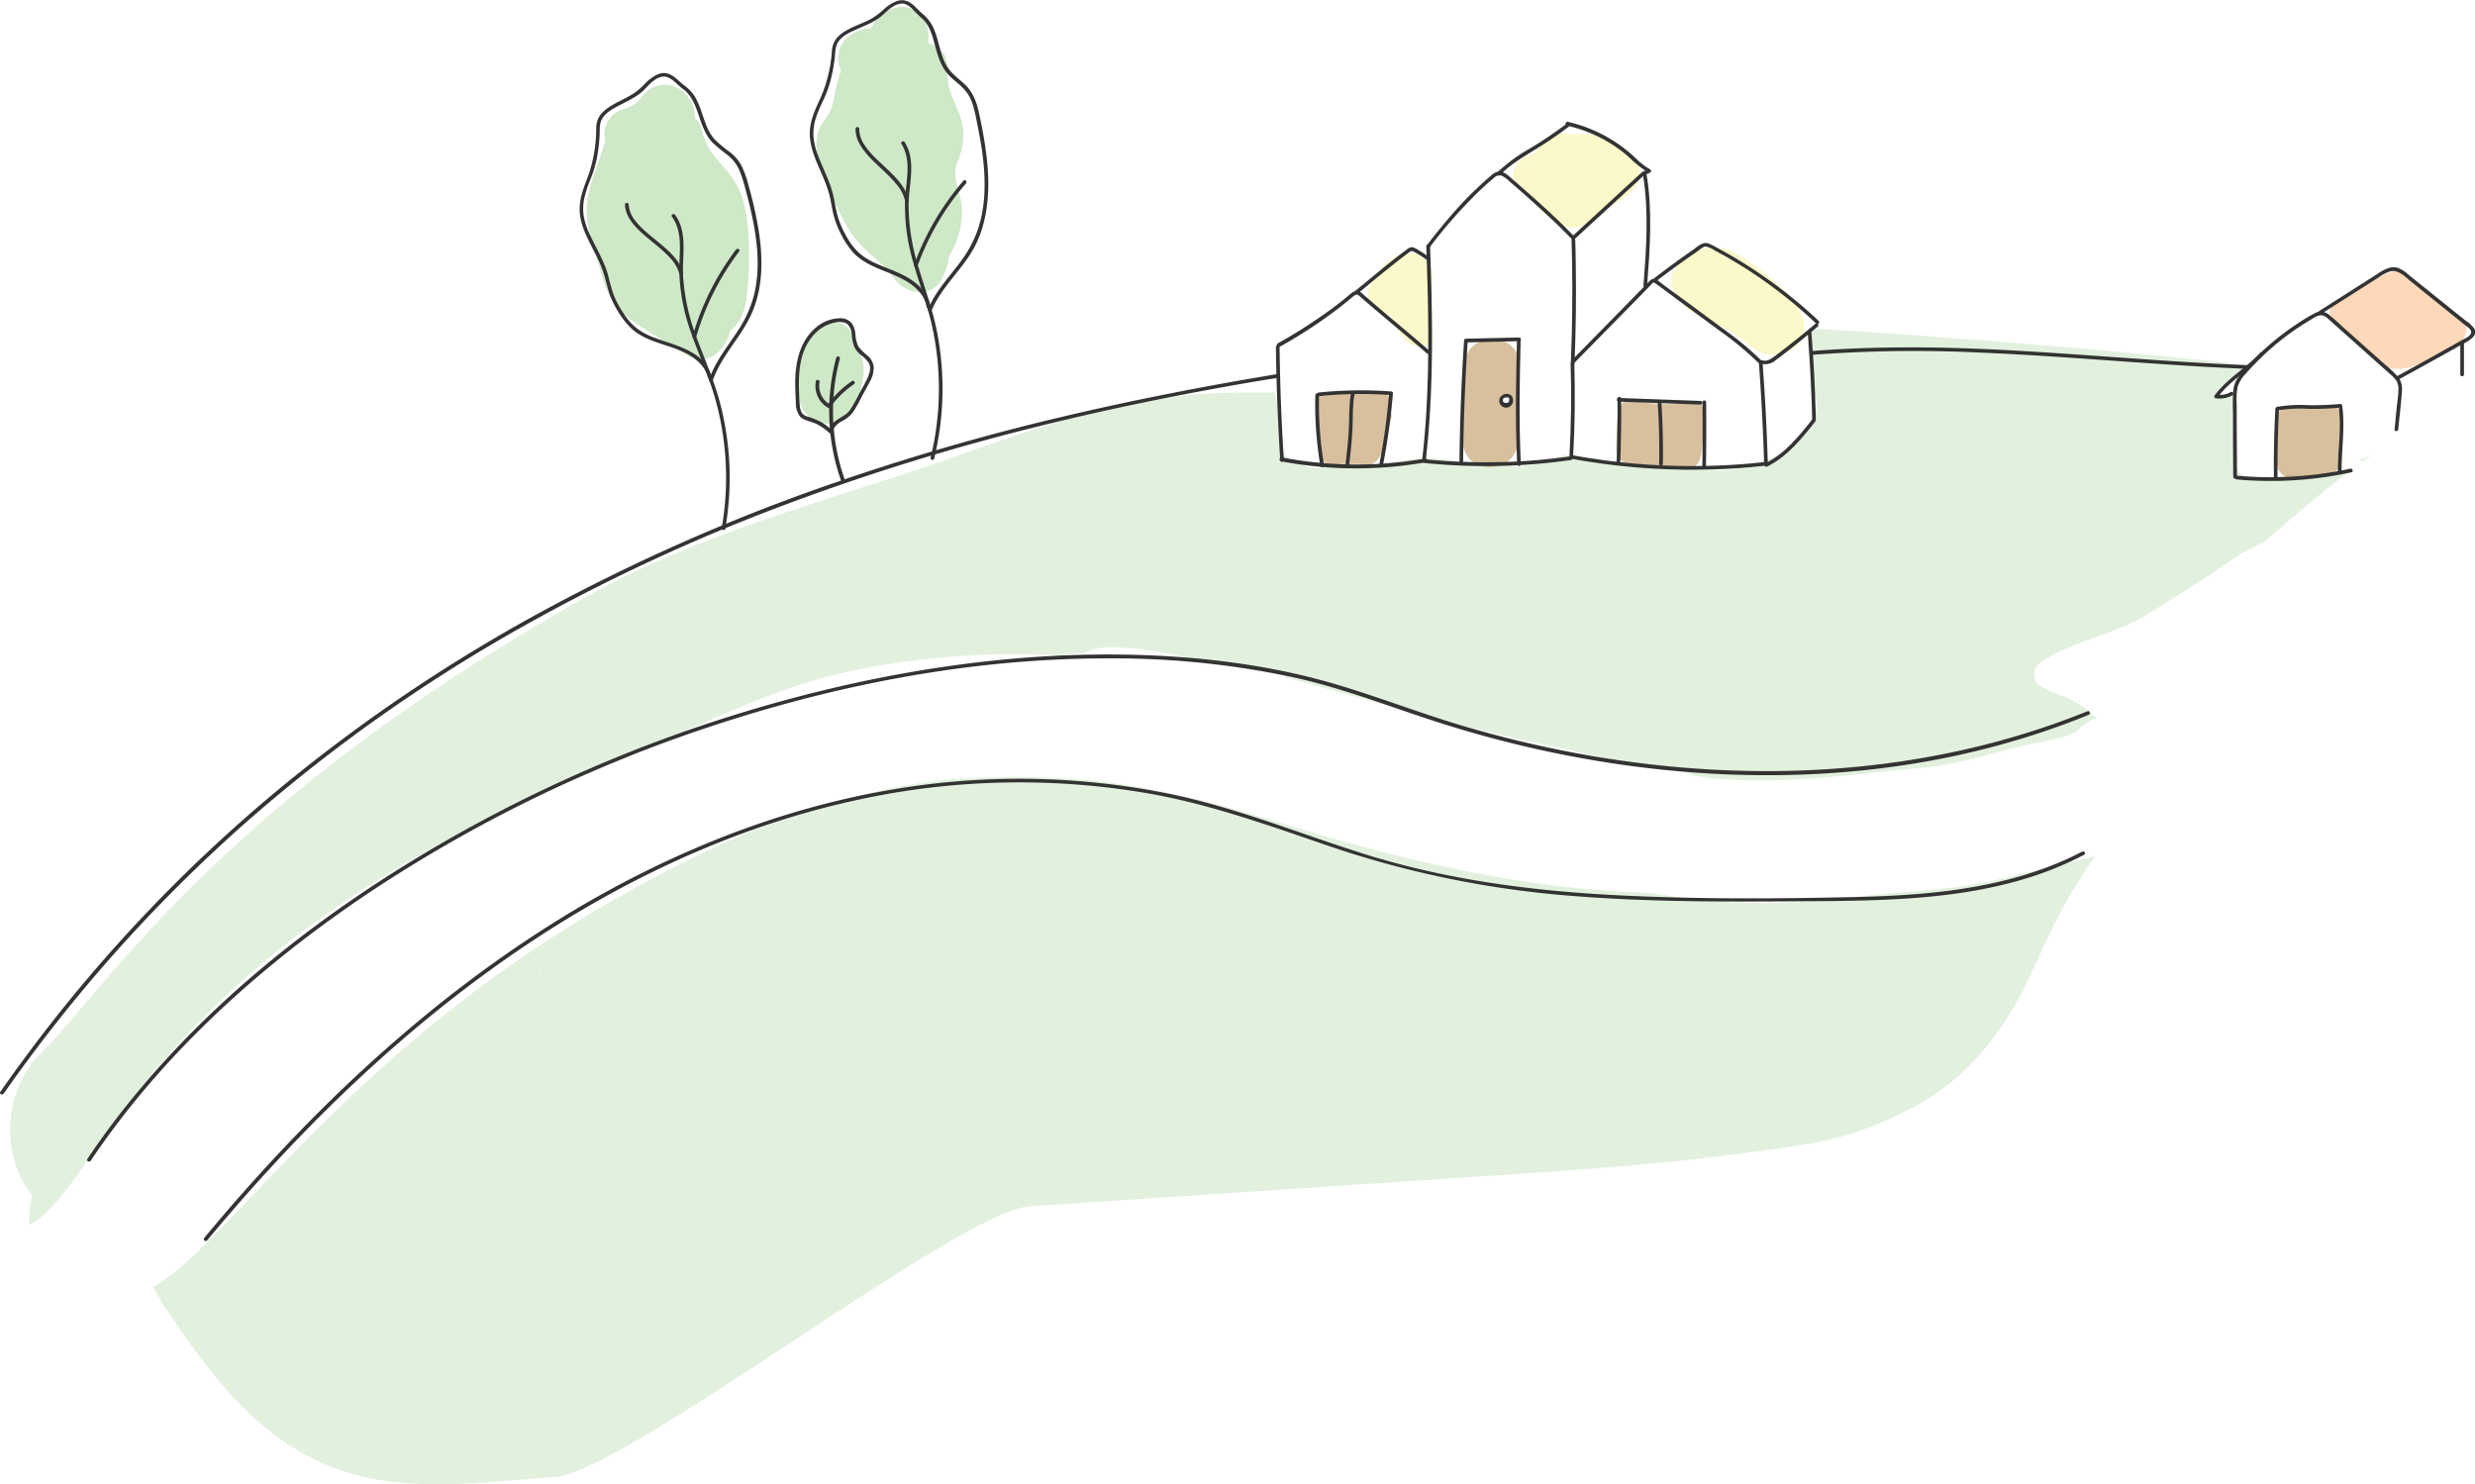<svg xmlns="http://www.w3.org/2000/svg" viewBox="0 0 674.55 404.57"><defs><style>.cls-1{opacity:0.36;}.cls-2{fill:#aed8a3;}.cls-3{opacity:0.6;}.cls-4{fill:#f9f4a7;}.cls-5{fill:#fcbe8a;}.cls-6{opacity:0.46;}.cls-7{fill:#a9762b;}.cls-8{fill:#333;}</style></defs><title>메인-풍경</title><g id="Layer_2" data-name="Layer 2"><g id="Layer_8" data-name="Layer 8"><g class="cls-1"><path class="cls-2" d="M643.75,125.94c.93-.68,1.87-1.34,2.82-2a22.6,22.6,0,0,1-3.45,1.31A1.51,1.51,0,0,1,643.75,125.94Z" transform="translate(0 -0.02)"/><path class="cls-2" d="M632.17,129.62a18.52,18.52,0,0,1-2.58-.16,15.57,15.57,0,0,1-1.67.22,5.28,5.28,0,0,1-2.42-.34,1.22,1.22,0,0,1-.48.06,21.52,21.52,0,0,0-2.27.07,1.41,1.41,0,0,1-1,.4,1.77,1.77,0,0,1-.41-.05,12.19,12.19,0,0,1-6.79.34c-2.35-.06-4.67-.7-5-3.27a6.08,6.08,0,0,1,.16-2.29c-.93-4.09-.09-9.62,0-13a29.06,29.06,0,0,1,.25-3.28,5.7,5.7,0,0,1-.62-2.16l-.6.41c-.17.16-.31.34-.48.49a3,3,0,0,1-.4.3.44.44,0,0,1-.12.15,1.51,1.51,0,0,1-1.08.45,2,2,0,0,1-.6-.08,1.56,1.56,0,0,1-1.07-1.06,1.52,1.52,0,0,1,.4-1.49,2.14,2.14,0,0,1,.61-.42c.07,0,.12-.08.19-.11a4.36,4.36,0,0,1,.43-.43c.32-.26.66-.47,1-.71a9.37,9.37,0,0,1,.8-.54,1.54,1.54,0,0,1,.72-.45l.34-.07a1.84,1.84,0,0,1,.74,0,7.07,7.07,0,0,1,.78-1.09,15.53,15.53,0,0,1,2.17-2q-37.73-4.08-75.57-6.93c-14.81-1.1-29.65-2.35-44.48-3a6.28,6.28,0,0,1-.34,3.56c.09.12.11.36-.08.72a2.09,2.09,0,0,1,0,.25s0,.09,0,.13c0,.22,0,.44,0,.66a22.39,22.39,0,0,1,.24,2.34c.21,2.06.26,4.15.4,6.22.07.94.13,1.88.17,2.81a5.62,5.62,0,0,1,1.42,5.65c-2.74,7.46-8.95,13.35-16.6,14a6.49,6.49,0,0,1-.91.38,43.22,43.22,0,0,1-5.76,1.71,12.12,12.12,0,0,1-4.41.1,27.44,27.44,0,0,1-7.84-.54l-1.87-.3c-4.45.61-9,.8-12.67-1H444c-3.1,0-6.42-.07-9.19-1.44a33.24,33.24,0,0,1-8.39-.88c-5.23,2-11.08,4.07-16.17,2.59a6.3,6.3,0,0,1-1.81-.84,58.37,58.37,0,0,1-13.57-.36,41.28,41.28,0,0,0-13.49.39,6.44,6.44,0,0,1-1.88.13,34.38,34.38,0,0,1-8.39,1,6.07,6.07,0,0,1-1.58-.18,6.23,6.23,0,0,1-2.95-.34,9.65,9.65,0,0,1-2.84,0,10,10,0,0,1-7.1,1,8.87,8.87,0,0,1-3-1.48c-4-.54-5.57-4.64-4.61-7.89a7.36,7.36,0,0,1,.12-.82,9.62,9.62,0,0,1-.25-3.92.78.78,0,0,1,0-.14,14.87,14.87,0,0,1-.64-3.7,9.93,9.93,0,0,1-.73-2.38c-8.93,0-17.87-.06-26.76,1-19.89,2.31-38.11,8.44-56.85,15.19-34.27,12.34-71,21-102.78,38.74C59.25,218.77,27.89,271,11.29,286.86,1,296.69-.13,314.74,8.75,325.84a37,37,0,0,0-.8,8.1c20-10.55,31.67-73.6,152.73-123.1,24-9.81,46.82-22.93,72.37-28.16a219.75,219.75,0,0,1,56.21-4,40.28,40.28,0,0,1,6.08-.59,16,16,0,0,1,6-1.66c.4,0,.8-.05,1.2-.05a97.66,97.66,0,0,1,21.76,3.14c8.48.66,16.85,1.81,25.18,4.65a11.47,11.47,0,0,1,1.22.51c19.54,5.36,39,11.21,58.72,15.74,9.92,2.27,19.89,4.34,29.82,6.56,4.4,1,8.82,1.94,13.25,2.81l2.14,0a16.51,16.51,0,0,1,7.14,1.65c1,.16,1.93.3,2.89.45.24,0,.84.09,1.83.22,19.93,2,40.52-1.31,60.38-3.13,2.11-.23,2.45-.27,1-.13,1.2-.2,2.4-.42,3.59-.66,2.39-.48,4.75-1,7.11-1.61,4.51-1.11,9-2.42,13.49-3.45,3.38-.77,6.8-1.32,10.15-2.2.74-.2,3.12-1.27,3.52-1.35a14.2,14.2,0,0,1,5.73-3.83A31.66,31.66,0,0,0,563,190l-.08,0a44.12,44.12,0,0,1-6.68-2.94,3.85,3.85,0,0,1,0-6.57c9.05-6,20.2-7.44,29.41-13.24,4.91-3.1,9.76-6.25,14.71-9.27.86-.53,1.68-1.08,2.51-1.64,2.37-1.7,4.75-3.38,7.22-4.91a4.63,4.63,0,0,1,.78-.53l.82-.42a51.2,51.2,0,0,1,5.28-2.67c7.54-6.47,15-13,22.94-19A40.09,40.09,0,0,1,632.17,129.62Z" transform="translate(0 -0.02)"/><path class="cls-2" d="M566.51,234.44c-7.57,1.58-15,3.72-22.54,5.43-9.09,2.06-18.23,2.73-27.49,3.52-8.17.7-16.3,1.7-24.47,2.34a171,171,0,0,1-42.13-2.37c-27-.66-53.71-5.86-79.71-12.91-11.76-3.19-23.36-6.92-35.08-10.24-6-1.71-12.08-3.18-18.19-4.43q-4.53-.93-9.09-1.68c-1.51-.25-3-.48-4.54-.7l-.74-.11-1.15-.12A224.27,224.27,0,0,0,266.14,212c-3.3.18-6.59.43-9.88.77l-2.71.31c-.07,0-3.55.51-3.55.51q-8.07,1.29-16,3.27c-23.71,5.91-43.77,15.48-65.49,27.73C94.23,286.52,61.15,340.66,41.72,350.69a47.91,47.91,0,0,0,4.21,7c11.38,17,23.71,33.43,43.11,41.61,19.62,8.28,41.47,4.67,62.09,3.3,19.17-1.27,110.34-72.54,129.51-73.81l114-7.56c18.81-1.25,37.64-2.39,56.41-4.17C462.4,316,473.69,314.61,485,313c7.55-1.06,15.14-2.32,22.33-4.92,11-4,21.11-9.25,29.46-17.6a84.18,84.18,0,0,0,15.86-23.15c3.45-7.19,6.52-14.53,10.47-21.48,2-3.47,4.09-6.85,6.31-10.17.53-.78,1.08-1.55,1.62-2.33C569.5,233.78,568,234.13,566.51,234.44Zm-417.33,28.4c1.25-.51,2.45-1.15,3.67-1.71l1.73-.79C148.4,272.56,144,264.94,149.18,262.84Z" transform="translate(0 -0.02)"/><path class="cls-2" d="M154.58,260.34c-6.18,12.22-10.59,4.6-5.4,2.5,1.25-.51,2.45-1.15,3.67-1.71Z" transform="translate(0 -0.02)"/><path class="cls-2" d="M175.55,267.42c-1.22-1.6-2.58-3.64,0,0Z" transform="translate(0 -0.02)"/></g><g class="cls-3"><path class="cls-2" d="M174,44.2a25.18,25.18,0,0,0,13.7-10H174.74l0,.09v-4c1.4-.87,1.34-.86-.21,0q-1.26.58-2.49,1.26a19.36,19.36,0,0,0-4.53,3.84C164.63,38.8,163.5,42.65,163,47c-1,8.43,12.84,10.14,14.73,2l1.09-4.67c2.18-9.39-11.69-13.26-14.47-4-1.59,5.32-4.51,11.5-4.49,17.1s2.63,12,4.13,17.49c1.38,5,3.44,9.07,7.76,12.13,5,3.52,10.38,6.55,15.55,9.79,4.53,2.82,9.26-.21,11-4.49,3.79-9.21-1.67-17.42-6.78-24.7a18.39,18.39,0,0,1-3.82-11.4c0-1.85-.46-6.76,1.3-8.09l-11-8.47a42.82,42.82,0,0,0-.34,17.21c1,5,3.42,9.43,5.16,14.19,1.79,4.93-.33,10,1.9,14.71s7.64,7.29,12.54,5.23c5.3-2.23,6.1-7.71,6.52-12.79a95.05,95.05,0,0,0,0-16.87c-.51-5.31-1.79-10.1-5.25-14.27-3.13-3.79-6-6.35-7.16-11.34-2.21-9.4-16.68-5.42-14.47,4a31,31,0,0,0,4.19,10c1.83,2.78,4.73,4.84,6.48,7.6,1.91,3,1.49,7.7,1.53,11.08,0,1.79,0,3.58-.08,5.37,0,.89-.52,5.54,0,5.1l5.3-2.2-1,.1,3.78,1,.53.44,1,3.79c-.29-3.21.47-6.26,0-9.51a39.67,39.67,0,0,0-3-9.48c-2.74-6.45-4.67-12.28-3.17-19.35,1.21-5.66-5.36-12.75-11-8.47-8.29,6.28-9.54,16.16-8.42,26a29.45,29.45,0,0,0,5.56,14c2.72,3.84,7.32,8.15,5.26,13.15l11-4.49q-6.16-3.84-12.32-7.69C179.25,74.09,179,73,178,69c-.9-3.42-3.07-8.06-3.1-11.61,0-1.79,1.34-4.36,1.85-6.09l2.11-7-14.47-4L163.28,45,178,47c.37-3.23,6.3-4.66,8.31-6.77,3.4-3.57,4.27-9.44,1.37-13.54-3.43-4.85-9.51-4.75-12.95,0A8.38,8.38,0,0,1,170,29.74c-9.23,2.74-5.29,17.22,4,14.46Z" transform="translate(0 -0.02)"/></g><g class="cls-3"><path class="cls-2" d="M241.38,8c-3.46-.66-6.32-.46-9.37,1.42a7.59,7.59,0,0,0,1.79,13.7c8.24,2.44,18-2.82,19.2-11.67C253.75,6,249.85.6,243.78,2.22A9.1,9.1,0,0,0,237,9.5Q235.73,14,239.3,9a14.39,14.39,0,0,0-6.53,4.52A23.51,23.51,0,0,0,228,23.4c-.54,2.09-.7,4.4-1.53,6.41-.66,1.61-1.8,2.78-2.64,4.27-3.82,6.79,1.47,16.66,4.5,22.87,1.78,3.63,3.76,7.36,6.67,10.22s6.25,5.31,8.73,8.8c3,4.23,10.21,5.45,13,0,4.94-9.84.43-17.79-3.56-26.91-3.91-8.94,1.87-19.67,4.74-28.23l-14.73-2a29.22,29.22,0,0,0,1.49,11.36c.66,1.91,2.56,4.25,2.82,6.2.18,1.45-.4,2.4-.95,3.79a18.45,18.45,0,0,0-.83,11.67c.93,4,2.31,6.5,0,10.28-5,8.28,8,15.83,13,7.57a22.48,22.48,0,0,0,3.46-12.94c-.27-4.27-2.89-8.17-1.3-12.24,1.79-4.55,2.42-8.64.62-13.32-1.7-4.39-3.58-7.5-3.29-12.37.5-8.8-12.15-9.69-14.74-2-3,8.92-7.3,18.45-6.6,28.05.35,4.76,2,9,4.1,13.22,1.33,2.68,4.4,7.17,2.83,10.29h13a57.85,57.85,0,0,0-6-7.38c-2.16-2.16-4.76-3.79-6.48-6.32-2.66-3.9-6.88-11.36-6.68-16.2l-1,3.78C238,39.37,239.91,37,241,33.8c1-2.92.9-6.49,2.35-9.2,1.21-2.28,3.54-2.35,5.42-4.06A9.27,9.27,0,0,0,251,17.31c.22-.54,1.48-5.43.4-3.85l-4.49,3.45.85-.23-9.22-9.22c-.19,1.35,0,1.42-.75,1.2l1.79,13.71.55-.15h-4l1.25.24c9.44,1.81,13.48-12.65,4-14.46Z" transform="translate(0 -0.02)"/></g><g class="cls-3"><path class="cls-2" d="M223,89.44a18.65,18.65,0,0,0-5.1,10.55c-.78,4.45-1.28,9.59,2.12,13.17,3.65,3.86,9.6,2.64,12.15-1.76,2.34-4,4.12-9.21,2.74-13.82-2.22-7.38-13.8-4.23-11.57,3.19a3.73,3.73,0,0,1-.58,2.43c-.24.62-.92,2-.92,2l2.64-1.54-.62.17h3.19l-.66-.18,2.65,1.54c.68.59.17.51.25-.69a19.31,19.31,0,0,1,.43-2.6,6.82,6.82,0,0,1,1.77-3.92c5.57-5.37-2.92-13.85-8.49-8.49Z" transform="translate(0 -0.02)"/></g><g class="cls-3"><path class="cls-4" d="M414.46,51.86c4.38,3.68,9.32,11.5,15.9,10,2.73-.6,5-2.85,7.16-4.45,2.68-2,6.53-3.87,8.36-6.76,3.66-5.78-2.34-10.53-7.12-12.52-5.94-2.47-12.15-1.92-17.89.8l7.27,9.43a1.69,1.69,0,0,1,1.24-1c6.85-3.57.79-13.93-6.06-10.36a11.79,11.79,0,0,0-3.67,2.91,6,6,0,0,0,7.27,9.42,9,9,0,0,1,5.1-.75,10,10,0,0,1,2.4.68c1.81.79,1.46,1.84.75-.55l.61-4.63c-.26.56-3.48,2.39-4.32,3-1.23.9-6.36,3.21-2.6,3.26q3,.8.66-.94c-.7-.71-1.4-1.41-2.12-2.1-1.44-1.37-2.93-2.67-4.45-4-5.88-4.93-14.41,3.52-8.49,8.49Z" transform="translate(0 -0.02)"/></g><g class="cls-3"><path class="cls-4" d="M465.69,81.05a19.72,19.72,0,0,1,1.85-1.92c-.1.52.14.84.72,1a19.39,19.39,0,0,1,4.17,3.17c1.52,1.27,3,2.59,4.39,4l1.19,1.2q3,4.41,6.81-3.36c-1.41-2.35-5.2-4.08-7.49-5.33-3.36-1.83-6.81-3.5-10.21-5.25-6.86-3.52-12.94,6.83-6.06,10.36,3.4,1.75,6.84,3.44,10.21,5.25,3,1.61,5.29,4.34,8.31,5.77,6.29,3,14.12-2.21,11.71-9.45C489.13,79.9,480.41,74,475,70.22c-6.52-4.55-12.55-3.48-17.82,2.35s3.3,14.23,8.49,8.48Z" transform="translate(0 -0.02)"/></g><g class="cls-3"><path class="cls-4" d="M389.91,81.44a16.5,16.5,0,0,1,.4-3.69c.16-1.92.29-3.86-.81-5.65-2-3.26-6.43-3.91-9.6-2-2.57,1.5-4.5,4.49-6.07,6.94-2.89,4.47,1.11,8.71,5.25,8.83A21.93,21.93,0,0,0,383,92.6c1.75,2.16,5.18,2.17,7.46.79C390.28,89.4,390,85.43,389.91,81.44Z" transform="translate(0 -0.02)"/></g><g class="cls-3"><path class="cls-5" d="M672,87.41a14.06,14.06,0,0,1-4.75-3.61c-.27-.34-.56-.67-.86-1l-.4-.29c-.71-.43-1.38-.91-2-1.39-3-2.11-6.28-4.29-8.53-7.25l-.28,0c-3.78-.51-8.32,2.45-12,4.83q-.76,0-1.5.06a42,42,0,0,1-6.25,3.86,8.63,8.63,0,0,0-.32,4.19c0,.07,0,.14.05.21,2.76,1.25,4.91,3.8,6.94,5.94s4.21,4.3,6.33,6.44c3.34,1.64,6.81,1.51,10.61-.06s9.83-3.17,12.19-6.78A6.05,6.05,0,0,0,672,87.41Z" transform="translate(0 -0.02)"/></g><g class="cls-6"><path class="cls-7" d="M399.11,99.71q-.19,10.2-.4,20.38c-.18,9.66,14.82,9.66,15,0q.21-10.19.4-20.38C414.29,90.06,399.29,90.06,399.11,99.71Zm11.33,11.19a1.66,1.66,0,0,1,0-3.31A1.66,1.66,0,0,1,410.44,110.9Z" transform="translate(0 -0.02)"/></g><g class="cls-6"><path class="cls-7" d="M361.11,112.56l7.53-.33,3.69-.16,1.85-.08.92,0c.23,0,1.2.11.45-.08l-1.1-.64-.18-.22-.34-1.26c0,.27-.08.19,0-.07-.05.12-.08.26-.12.38-.1.29-.22.58-.33.87,0,0-.16.39-.08.19s-.09.21-.08.2c-.19.44-.38.88-.56,1.33a11.59,11.59,0,0,0-.86,4c0,.62,0,1.24,0,1.86,0,.26,0,.53,0,.79s0,.34,0,.52c0-.27,0-.06,0,.09s-.08.33-.13.49c0,0,.14-.28,0,0a2.48,2.48,0,0,1-.18.31c.06-.1.29-.28-.05,0-.1.1-.53.4-.22.21l-.41.24c-.15.08-.3.13-.06,0a7.68,7.68,0,0,1-3.39.41l-.56,0c.06,0,.27,0,0,0l-.4-.1c-.16,0-.42-.25-.07,0-.14-.1-.52-.36-.2-.09a5.76,5.76,0,0,1-.6-.61c.31.35-.1-.16-.19-.29s-.26-.46-.38-.69-.2-.41-.29-.62c.19.42-.12-.32-.17-.45a11.59,11.59,0,0,1-.59-1.81c0,.23,0-.35,0-.46-.06.3.09-.08.07-.09l-.07.22.1-.17s-.41.45,0,0c.18-.18.16-.14,0,0a5,5,0,0,1,.74-.44l.1,0c-.3.11.26-.08.32-.1a9.36,9.36,0,0,1,.91-.24,15.15,15.15,0,0,1,4.21-.34L368,113.44l0,.22.25-1.93s.45-.43,0,.08c-.08.09-.18.17-.26.26l-.64.59c-.47.41-.94.82-1.38,1.25a7.37,7.37,0,0,0-2.33,3.68,3.48,3.48,0,0,0,2.8,4.15,5.86,5.86,0,0,0,4.21-.91c2.26-1.52,4-4.52,3.24-7.29-1-3.65-5.59-3.32-7.6-.83a9.56,9.56,0,0,0-1.81,3.72,8.28,8.28,0,0,0-.23,4.49,3.82,3.82,0,0,0,4,2.65,7.07,7.07,0,0,0,4.1-2.14,10.3,10.3,0,0,0,2.32-3.19,3.56,3.56,0,0,0,.14-3.24,3.65,3.65,0,0,0-2-1.72,6.54,6.54,0,0,0-2.1-.42l-.48,0s-.42,0-.14,0-.18,0-.25-.07c-.3-.09.3.22-.26-.14a17.54,17.54,0,0,0-3.64-1.91,7.33,7.33,0,0,0-4.58-.52,3.2,3.2,0,0,0-2.17,2.86,9.1,9.1,0,0,0,.32,2.64c.16.74.37,1.46.54,2.2a5.08,5.08,0,0,1,.18,1.83,16.29,16.29,0,0,0-.19,2.22,6.26,6.26,0,0,0,.22,1.43l.09.28c.06.24.07.26,0,0a1.6,1.6,0,0,1,.48-1.33,2.48,2.48,0,0,0-.65,2.43,2.68,2.68,0,0,0,1.75,1.75,5.64,5.64,0,0,0,3.63,0c.47-.14.91-.32,1.38-.45a3.4,3.4,0,0,1,.63-.15c-.43,0,.35,0,.36,0-.43,0,.31.06.35.07l.63.16c.46.12.92.26,1.39.36a6.2,6.2,0,0,0,3.52,0c2.49-1,2.87-3.79,3.52-6.08L379.2,114a2.5,2.5,0,1,0-4.82-1.33l-1.6,5.59-.8,2.79c-.12.4-.22.79-.35,1.18l.08-.17c-.13.22-.15.26,0,.12s.57-.55.81-.36c-.06,0-.41,0-.49,0-.76,0,.19.06-.23,0s-.76-.18-1.14-.28a12.86,12.86,0,0,0-2.82-.52,8,8,0,0,0-2.82.5,7.91,7.91,0,0,1-1.26.37c.27,0,0,0-.12,0,.38,0-.26-.1-.34-.13l1.1,4.18a3.38,3.38,0,0,0,.71-3.78c-.15-.32-.07.18-.08-.33a5.34,5.34,0,0,1,.05-.69c0-.17,0-.19,0,0,0-.27.07-.54.1-.81a5.79,5.79,0,0,0,.06-.83,14.42,14.42,0,0,0-.54-3.57c-.13-.55-.28-1.09-.4-1.65,0-.07-.13-.66-.1-.5s0,.08,0-.22,0-.3,0,0l-.65,1.1a1.48,1.48,0,0,1-.81.35c-.2,0-.18,0,.06,0,0,.06-.37-.08.05,0s.95.23,1.41.38a6.56,6.56,0,0,1,.62.23c-.3-.13.2.1.25.12a13.27,13.27,0,0,1,1.26.73,7,7,0,0,0,2.72,1.22,12.66,12.66,0,0,0,1.74.17h0q-.27,0,.12,0c-.12-.13-.39-.19-.47-.38l-.35-1.26a3,3,0,0,1,.1-.32c-.07.15-.15.29-.23.44a7.24,7.24,0,0,1-.54.82c.24-.32-.34.37-.4.44l-.54.5c-.23.19-.25.22-.08.07a2.7,2.7,0,0,1-.39.27c-.26.13-.27.15,0,0-.29.08-.3.1,0,.06-.44,0-.3,0,.44.17a1.07,1.07,0,0,1,.51.52c.18.42.09.27.08-.12s0-.3,0-.13c0-.19.06-.38.1-.57a11.2,11.2,0,0,1,.27-1.11c.07-.23.14-.46.23-.68-.19.51.15-.29.21-.4l.24-.36c-.18.22-.17.22,0,0s.2-.2,0,0a1.32,1.32,0,0,1,.25-.16c.16-.09.12-.07-.13,0,.28-.07.27-.08,0,0a1.27,1.27,0,0,1-.78-.39q-.47-1-.27-.39c0-.32-.06-.32-.05,0,.06-.31.06-.32,0,0s-.11.42-.18.62c.18-.51-.18.28-.23.39s-.16.24,0,0a3.11,3.11,0,0,1-.29.33l-.31.3c.23-.17.22-.17,0,0s-.67.32-.16.13a3,3,0,0,1-.4.12c-.29.06-.28.06,0,0-.29,0-.27,0,.06,0a1.7,1.7,0,0,1,.94,1.78c-.22.17.15-.23.2-.32.17-.24.19-.27,0-.09l.33-.36a16.67,16.67,0,0,1,1.43-1.36c.43-.39.88-.76,1.28-1.19a3.47,3.47,0,0,0,1-3.22,2.51,2.51,0,0,0-2.41-1.84c-4.11-.16-10.81.69-11.33,5.89-.21,2.11.84,4.51,1.82,6.34a7.3,7.3,0,0,0,4.86,3.93,12.64,12.64,0,0,0,7.32-.75,6.7,6.7,0,0,0,3.89-5.64,25.33,25.33,0,0,0,0-2.89c0-.26,0-.53,0-.79,0-.73-.12.33,0-.38a11.87,11.87,0,0,1,.49-1.64c.35-.94.74-1.7,1.14-2.83.54-1.53.39-3.32-1.14-4.22-1.23-.71-3-.32-4.38-.26l-4,.17-8,.35a2.5,2.5,0,0,0,0,5Z" transform="translate(0 -0.02)"/></g><g class="cls-6"><path class="cls-7" d="M443.4,113.89a51.41,51.41,0,0,0,9.33,1.24c1.45.06,2.91.05,4.37,0,.73,0,1.45-.1,2.18-.17l1.27-.14.54-.07c.8-.09.89-.11.26-.07l-1.5-1.15q-.19-1.07-.21-.21l-.06.56-.13,1.3-.22,2.24-.48,4.84s-.12,1.09,0,.57a4.67,4.67,0,0,1-.17.74c.11-.22.1-.2,0,.06a.79.79,0,0,1,.62-.46c.18-.1.24-.11.19,0l-.7-.14c-1.62-.32-3.25-.57-4.88-.78s-3.08-.34-4.63-.44c-.4,0-4.57-.28-4.58-.18,0-.16,1.53.82,1,1,0,0,0-1,0-1.12,0-.87,0-1.74,0-2.61s.06-1.49.11-2.23c0-.37.06-.74.08-1.12s.07-.49,0-.3c.12-.44.05-.31-.22.36l-1.1.65.2,0h-1.33c-.41-.08-.82-.71-.33,0l.46.61,1.25,1.68,2.4,3.22c.91,1.21,2.74,1.81,3.93.5a15.92,15.92,0,0,0,2.6-3.75c.78-1.64,1.64-3.72.13-5.26a3.58,3.58,0,0,0-5.1.11,10.75,10.75,0,0,0-2.36,4.27c-.62,1.89-.21,4.07,2,4.68a9,9,0,0,0,4.55-.11c3.07-.87,5.19-4.25,3.56-7.29-1.82-3.4-6.26-2.08-8.26.32-1.75,2.11-4.56,7-1.06,8.89a8.6,8.6,0,0,0,5.12.43,8.8,8.8,0,0,0,4.37-2,7.27,7.27,0,0,0,2.35-3.74,3.94,3.94,0,0,0-.16-2.77,2.94,2.94,0,0,0-2.62-1.65c-3.54,0-9,5.59-4.43,8.18,3.21,1.81,7.2-.82,7.32-4.33.07-2.06-2.86-3.44-4.27-1.77a5.88,5.88,0,0,0-1.51,3.82,3.6,3.6,0,0,0,2.47,3.67c3.54.91,5.11-3.82,4.76-6.51a2.6,2.6,0,0,0-1.84-2.41,2.53,2.53,0,0,0-2.82,1.15,10.09,10.09,0,0,0-1.2,4.27h5a21.27,21.27,0,0,1,.59-3.81,2.5,2.5,0,0,0-4.83-1.33,30.8,30.8,0,0,0-.76,5.14,2.53,2.53,0,0,0,2.5,2.5,2.55,2.55,0,0,0,2.5-2.5,4.36,4.36,0,0,1,.52-1.75l-4.66-1.26a5.44,5.44,0,0,1,0,1.26c0,.21-.14.41-.17.62-.09.53-.69.17.5-.17h1.33l.17.09.9.9c-.17-.23-.17-.22,0,0s0,.14,0-.17c-.22.42.22-.22,0,0L454,118c.07-.3.06-.3,0,0,.12-.26.11-.27,0,0,.17-.22.15-.22,0,0,.21-.17.2-.17,0,0,.26-.1.25-.1,0,0,.31,0,.31,0,0,0,.3.06.31.06,0,0,.27.12.26.09,0-.1l.9.9-.16-.23.35,1.26c0,.49-.37.61,0,.27a5.07,5.07,0,0,0,.38-.36c.23-.17.53-.26.76-.44l-.06,0c.64-.17.35-.26-.88-.26l-.9-.9.11.26L454,117.1q.13-.27,0,.18a4.48,4.48,0,0,1-.16.52c.17-.39-.44.63-.2.33a2.93,2.93,0,0,1-1.24,1,4.87,4.87,0,0,1-1.63.4,10,10,0,0,1-1.34,0c-.38,0-.45,0-.22,0s.26.14,0,0l.9.9c0,1.17.08,1.43.2.78l.08-.29c0,.12.27-.8.17-.55a7.43,7.43,0,0,1,.91-1.6s.28-.35.38-.45.58-.52.33-.33c0,0,.71-.41.38-.24q.47-.12.09,0a.51.51,0,0,1-.4-.16.54.54,0,0,1-.34-.32c-.08-.24-.1-.27-.05-.1s0,.14,0-.11.06-.28,0-.1,0,.11-.13.21a4,4,0,0,1-1,.25c-.3,0-.6,0-.9,0-.6,0-.36-.13,0,.1l.89.89c0,1.2.08,1.46.22.78.07-.21.13-.41.21-.62a4.59,4.59,0,0,1,.27-.6c.15-.3.32-.57.48-.86s.25-.36.12-.2a1.93,1.93,0,0,1-2.16-.52l-.35-1.26c0-.19.09-.21,0,.06a6,6,0,0,1-.23.59,11.83,11.83,0,0,1-1.88,2.87l3.93.5-2.51-3.37a36.38,36.38,0,0,0-2.59-3.44A3.09,3.09,0,0,0,442,112c-1.16,1.06-1.19,2.56-1.3,4-.1,1.3-.16,2.61-.17,3.91,0,1.45-.19,3.2.46,4.52,1.36,2.72,4.86,2.13,7.39,2.26a64.45,64.45,0,0,1,7.46.82c1.44.25,3,.81,4.5.45a4.26,4.26,0,0,0,3-2.86,13.68,13.68,0,0,0,.51-3.25l.42-4.28.39-3.91c.17-1.71-.28-3.46-2.19-3.92a6.53,6.53,0,0,0-2.41.12c-.72.08-1.45.14-2.17.19-1.46.1-2.92.13-4.38.1a45,45,0,0,1-8.72-1.09,2.56,2.56,0,0,0-3.07,1.75,2.52,2.52,0,0,0,1.74,3.07Z" transform="translate(0 -0.02)"/></g><g class="cls-6"><path class="cls-7" d="M623.18,116.09a37.35,37.35,0,0,0,9.79-.44l1.12-.21a3,3,0,0,1,.46-.1s-.66,0-.11,0c.22,0,.31.11-.14,0l-.61-.77c-.46-.92-.66-1.09-.61-.54a6.28,6.28,0,0,0,0,1.3v4.77c0,1.54,0,3.1,0,4.64,0,.1-.09.51,0,.2s0,0,0,.07a2.28,2.28,0,0,1,.53-.71l.19-.09-.22.05c.07-.1.34,0-.06,0l-.57.07-1.42.17-4.54.55-2.08.23c-.6.06,0-.05,0,0l-.21,0,.55.34s.25.32.22.41a3.61,3.61,0,0,0-.15-.61s0-.34,0-.15,0-.43,0-.5c-.05-.46-.09-.92-.12-1.39,0-.83-.05-1.67,0-2.5a21.85,21.85,0,0,1,.64-4.84h-4.82c.51,1.92,1,3.85,1.55,5.77s1.66,4.59,4.05,4.91c2.85.39,3.85-2.49,4.44-4.7a22.61,22.61,0,0,0,.76-6.18h-5l.51,4c.22,1.74.47,3.68,2.51,4.21,3.52.9,4.86-3.73,5.37-6.28l-4.91-.66c-.11,1.07-.2,1.69-.42,2.89q-.15.81-.33,1.62c0,.22-.1.45-.16.67-.22.86.6-.57.16-.22l1.11-.65.36,0,1.26.34c.49.58.63.71.43.4-.07-.12-.15-.23-.21-.35l-.41-.71c-.25-.44-.48-.89-.71-1.34s-.43-.9-.64-1.36a3.41,3.41,0,0,1-.17-.41l-.3-.76a2.5,2.5,0,0,0-4.82,0,11.65,11.65,0,0,0,.87,7.42,2.51,2.51,0,0,0,3.42.89,2.57,2.57,0,0,0,.9-3.42l-.11-.23c.08.16.08.16,0,0s-.11-.32-.15-.49-.1-.41-.16-.62l0-.25q0,.3,0,0a8.78,8.78,0,0,1,0-1.15c0-.17,0-.34,0-.51,0,.45.07-.32.07-.34H625.3a40.4,40.4,0,0,0,2,4.46c.89,1.67,2.09,4,4.4,3.33,1.93-.55,2.35-2.45,2.7-4.16s.58-3.35.76-5a2.5,2.5,0,0,0-4.91-.67,17.2,17.2,0,0,1-.6,2.24l-.19.51c-.16.41.12-.25-.07.15,0,0-.21.49-.07.22.1-.1.1-.11,0,0-.47.46.05.33,1.54-.39l1.11.65.31.63c0-.24,0-.27,0-.12s0-.28,0-.34l-.19-1.43-.34-2.73a2.57,2.57,0,0,0-2.5-2.5,2.54,2.54,0,0,0-2.5,2.5,19.59,19.59,0,0,1-.08,2.17c0,.19,0,.37-.05.55,0-.22,0-.17,0,.14s-.12.71-.2,1.07a18.4,18.4,0,0,1-.57,2.09l-.18.52c-.12.33-.12.34,0,0q-.79,1.2,2.12-.45a.37.37,0,0,1,.23.19c.09.14.07.1-.08-.11s-.15-.27-.22-.4-.13-.28,0,0a3.26,3.26,0,0,1-.15-.44c-.21-.66-.38-1.33-.56-2l-1.19-4.44c-.63-2.32-4.27-2.45-4.82,0a30.92,30.92,0,0,0-.43,11.93,4.26,4.26,0,0,0,4.64,3.63c1.85-.11,3.71-.43,5.55-.66l2.7-.32a5.63,5.63,0,0,0,3.45-1.19c1.56-1.46,1.3-3.75,1.3-5.69v-5.78c0-.94.06-1.9,0-2.84a3.44,3.44,0,0,0-2.3-3.21,6,6,0,0,0-3.3.09c-.46.09-.93.18-1.4.25a13.14,13.14,0,0,1-1.33.16,35.17,35.17,0,0,1-6.57,0,2.52,2.52,0,0,0-2.5,2.5,2.56,2.56,0,0,0,2.5,2.5Z" transform="translate(0 -0.02)"/></g></g><g id="Layer_2-2" data-name="Layer 2"><path class="cls-8" d="M1,298.09a419.09,419.09,0,0,1,65.38-73.35,441.62,441.62,0,0,1,72.51-51.93,512,512,0,0,1,74.47-35,618.62,618.62,0,0,1,69.43-21.53c19.68-4.9,39.56-8.92,59.55-12.33l6.22-1c.63-.1.36-1.07-.27-1-19.54,3.22-39,7-58.26,11.54A635.35,635.35,0,0,0,220.64,134a524.18,524.18,0,0,0-73.71,33.1A448.43,448.43,0,0,0,73.73,217,417.59,417.59,0,0,0,7.36,287.51q-3.71,5-7.27,10.08c-.37.53.5,1,.86.5Z" transform="translate(0 -0.02)"/><path class="cls-8" d="M493.76,96.74a369.82,369.82,0,0,1,46.13-.61c15.42.64,30.8,1.87,46.2,2.92,8.64.59,17.29,1.13,25.94,1.48.64,0,.64-1,0-1-15.42-.63-30.81-1.84-46.2-2.9s-30.77-2-46.18-1.93c-8.64,0-17.28.32-25.89,1-.63.05-.64,1.05,0,1Z" transform="translate(0 -0.02)"/></g><g id="Layer_7" data-name="Layer 7"><path class="cls-8" d="M197.67,144.16a80.75,80.75,0,0,0-1.49-34.55c-1.55-5.83-4-11.32-6.1-17a57,57,0,0,1-3.93-17.59c-.21-5.41,1.29-11.74-2.16-16.45-.38-.51-1.25,0-.86.51,3.05,4.16,2,9.71,2,14.52a52.89,52.89,0,0,0,3.19,17c1.95,5.69,4.52,11.13,6.25,16.89a79.28,79.28,0,0,1,2.14,36.36c-.11.63.86.9,1,.26Z" transform="translate(0 -0.02)"/><path class="cls-8" d="M189.72,91.93a71.65,71.65,0,0,1,11.74-23.38c.39-.52-.47-1-.86-.51a72.33,72.33,0,0,0-11.84,23.63.5.5,0,0,0,1,.26Z" transform="translate(0 -0.02)"/><path class="cls-8" d="M186.11,74.36c-.75-3.06-3.21-5.39-5.52-7.37-2.52-2.18-5.37-4.14-7.43-6.79a7.8,7.8,0,0,1-1.82-4.41c0-.64-1-.65-1,0,.13,3.14,2.3,5.62,4.51,7.64,2.53,2.32,5.4,4.28,7.72,6.81a10.26,10.26,0,0,1,2.58,4.39c.15.62,1.11.36,1-.27Z" transform="translate(0 -0.02)"/><path class="cls-8" d="M193.86,102.65c-1.64-6.85-9.62-8.41-15.24-10.49a19.59,19.59,0,0,1-4.76-2.42A16.06,16.06,0,0,1,170,85.5a25.9,25.9,0,0,1-2.73-5.08A55.39,55.39,0,0,1,165.72,75c-1-3.66-3-6.92-4.6-10.31a21.65,21.65,0,0,1-2-5.56,13.6,13.6,0,0,1,.17-5.28,35.5,35.5,0,0,1,1.79-5.33,30.9,30.9,0,0,0,1.65-5.72,47.78,47.78,0,0,0,.69-5.83c.09-1.42-.11-3,.54-4.31,1.05-2.09,3.48-3.23,5.46-4.25,2.21-1.15,4.56-2.25,6.3-4.09,1.46-1.56,3.82-4.16,6.26-3.24,1.59.61,2.72,2.15,4.07,3.12,2.39,1.72,3.4,4.38,4.32,7.07s1.85,5.59,3.92,7.7a49.39,49.39,0,0,0,4,3.3,11,11,0,0,1,3.26,4.24,38.76,38.76,0,0,1,1.69,5.36c.5,1.84,1,3.68,1.4,5.54,1.66,7.31,2.67,15.06,1,22.46a31.48,31.48,0,0,1-4.34,10c-1.93,3-4.13,5.84-5.9,8.94a28.45,28.45,0,0,0-2.14,4.66c-.21.61.76.87,1,.27,2.41-7,8.13-12.18,10.91-19,2.91-7.11,2.75-15,1.51-22.47A112.43,112.43,0,0,0,204.1,50.9a31.06,31.06,0,0,0-1.77-5.24A11.7,11.7,0,0,0,199,41.53a37.44,37.44,0,0,1-4.18-3.46,12.51,12.51,0,0,1-2.31-3.86c-1.1-2.71-1.72-5.69-3.33-8.17a10.93,10.93,0,0,0-2.76-2.79c-.73-.55-1.38-1.2-2.07-1.79-1.45-1.23-3.09-2-5-1.21a11,11,0,0,0-3.53,2.54,18.31,18.31,0,0,1-3.24,2.78c-2.2,1.38-4.66,2.32-6.8,3.8a8.49,8.49,0,0,0-2.45,2.4,6.68,6.68,0,0,0-.84,3.51,39.21,39.21,0,0,1-2,12.15c-1.27,3.47-2.78,6.84-2.47,10.63s2.34,7.39,4.07,10.81a37.94,37.94,0,0,1,2.36,5.39c.6,1.85,1,3.78,1.58,5.63A25.28,25.28,0,0,0,168.5,85,22.45,22.45,0,0,0,172,89.46c5.25,4.94,13.51,4.32,18.63,9.45a8.42,8.42,0,0,1,2.31,4c.15.63,1.11.36,1-.27Z" transform="translate(0 -0.02)"/><path class="cls-8" d="M254.6,125a80.62,80.62,0,0,0,.79-34.5c-1.15-5.87-3.19-11.45-4.92-17.16a57.87,57.87,0,0,1-2.84-17.79c.12-5.49,2.11-11.8-1.08-16.8-.34-.55-1.21,0-.86.5,2.81,4.42,1.27,10,1,14.87a53.58,53.58,0,0,0,2.15,17.16c1.57,5.73,3.75,11.28,5.07,17.08a79.28,79.28,0,0,1-.27,36.38c-.15.62.81.89,1,.26Z" transform="translate(0 -0.02)"/><path class="cls-8" d="M250.11,72.41A71.12,71.12,0,0,1,263.29,50c.42-.49-.28-1.2-.71-.71a72.41,72.41,0,0,0-13.43,22.9c-.22.61.74.87,1,.27Z" transform="translate(0 -0.02)"/><path class="cls-8" d="M247.64,54.63c-.55-3.1-2.88-5.59-5-7.72-2.37-2.33-5.07-4.47-6.94-7.24a7.86,7.86,0,0,1-1.52-4.54.5.5,0,0,0-1,0c-.07,3.14,2,5.77,4,7.93,2.36,2.46,5.07,4.6,7.22,7.27a10.3,10.3,0,0,1,2.29,4.57c.11.63,1.07.36,1-.27Z" transform="translate(0 -0.02)"/><path class="cls-8" d="M253.52,83.38c-.55-3.19-2.86-5.61-5.48-7.31-2.89-1.87-6.22-2.83-9.32-4.26A18.38,18.38,0,0,1,234.17,69a17,17,0,0,1-3.44-4.5,24.72,24.72,0,0,1-2.33-5.26c-.55-1.84-.82-3.73-1.22-5.6-.81-3.8-2.69-7.24-4.07-10.83a19.06,19.06,0,0,1-1.41-5.65,14.19,14.19,0,0,1,.65-4.93,37.57,37.57,0,0,1,2.12-5.08,30.71,30.71,0,0,0,1.94-5.42,45.23,45.23,0,0,0,1.08-5.8c.18-1.41.1-3,.82-4.27,1.18-2.05,3.72-3,5.77-3.93,2.29-1,4.69-1.94,6.55-3.67,1.56-1.45,4.11-3.91,6.47-2.78A7.13,7.13,0,0,1,249,2.84c.67.68,1.33,1.34,2.06,2,2.3,1.9,3.05,4.9,3.8,7.65.79,2.94,1.66,5.86,3.83,8.1,1.22,1.25,2.65,2.27,3.87,3.52a11.31,11.31,0,0,1,2.7,4.88c.51,1.76.84,3.57,1.2,5.37s.68,3.64,1,5.47c1.11,7.26,1.48,14.9-.71,22a31.67,31.67,0,0,1-4.95,9.5c-2.12,2.87-4.5,5.54-6.47,8.53a27.84,27.84,0,0,0-2.4,4.47c-.25.59.72.85,1,.26,2.87-6.82,9-11.6,12.16-18.24s3.69-14.42,3-21.78a106.32,106.32,0,0,0-1.74-11.22c-.72-3.61-1.39-7.3-4.07-10-1.28-1.3-2.77-2.35-4-3.68a11.75,11.75,0,0,1-2.39-4.14c-1-2.83-1.41-5.89-2.81-8.57a10.44,10.44,0,0,0-2.64-3.16c-.7-.6-1.31-1.29-2-1.93-1.36-1.34-2.95-2.2-4.89-1.59a10.77,10.77,0,0,0-3.65,2.27,20.13,20.13,0,0,1-3.44,2.59c-2.31,1.25-4.85,2-7.11,3.38a8.41,8.41,0,0,0-2.58,2.24,6.74,6.74,0,0,0-1.06,3.56,38.81,38.81,0,0,1-2.85,11.87c-1.47,3.28-3.13,6.47-3.16,10.16,0,3.87,1.7,7.45,3.2,10.93A41.25,41.25,0,0,1,226,52.94c.49,1.86.71,3.78,1.19,5.65A24.58,24.58,0,0,0,229.29,64a23,23,0,0,0,3.2,4.79c4.86,5.31,13.1,5.25,17.93,10.6a8.47,8.47,0,0,1,2.13,4.29c.11.63,1.08.37,1-.26Z" transform="translate(0 -0.02)"/><path class="cls-8" d="M230.33,131a56,56,0,0,1-2.88-25.77,55.1,55.1,0,0,1,1.45-7.43.5.5,0,0,0-1-.26,56.64,56.64,0,0,0,1.42,33.72c.22.6,1.19.34,1-.26Z" transform="translate(0 -0.02)"/><path class="cls-8" d="M226.73,110.41a26.1,26.1,0,0,1,6-5.67c.53-.36,0-1.23-.51-.87a27.12,27.12,0,0,0-6.21,5.84.5.5,0,1,0,.71.7Z" transform="translate(0 -0.02)"/><path class="cls-8" d="M226.64,110.5a5.86,5.86,0,0,1-3.27-6.33c.13-.62-.83-.89-1-.26a6.85,6.85,0,0,0,3.72,7.46c.59.26,1.09-.6.51-.87Z" transform="translate(0 -0.02)"/><path class="cls-8" d="M226.75,117.33a14,14,0,0,0-3.08-2.34,21,21,0,0,0-3.56-1.42,2.89,2.89,0,0,1-1.55-1,4.25,4.25,0,0,1-.56-1.85c-.16-1.33-.18-2.7-.23-4-.19-5.33.2-11.13,3.91-15.31a10.47,10.47,0,0,1,5.66-3.45c1.18-.25,2.73-.35,3.71.5a4.28,4.28,0,0,1,1.1,2.85,12.19,12.19,0,0,0,.63,3.11,6.55,6.55,0,0,0,1.85,2.36A8.74,8.74,0,0,1,236.82,99c.66,1.31.19,2.81-.39,4.06-.71,1.52-1.58,3-2.38,4.46a38.66,38.66,0,0,1-2.39,4.26c-1.42,2-4.4,2.41-5.4,4.76-.25.58.61,1.09.86.5a5.28,5.28,0,0,1,2.49-2.29,9.33,9.33,0,0,0,2.67-2.13,30.14,30.14,0,0,0,2.4-4.16c.77-1.43,1.58-2.85,2.32-4.29a7.8,7.8,0,0,0,1.12-4.22,4.84,4.84,0,0,0-1.58-2.92A15.26,15.26,0,0,1,234,94.53a8,8,0,0,1-.85-3.31,6.28,6.28,0,0,0-.94-3,3.92,3.92,0,0,0-3.16-1.46,10.19,10.19,0,0,0-6.64,2.51c-4.43,3.67-5.65,9.49-5.68,15,0,1.77.08,3.54.18,5.31a6.36,6.36,0,0,0,1.08,3.9c1,1.13,2.62,1.27,3.92,1.82A13.24,13.24,0,0,1,226,118c.46.46,1.17-.25.71-.7Z" transform="translate(0 -0.02)"/></g><g id="Layer_6" data-name="Layer 6"><path class="cls-8" d="M428.07,99.06q.39,12.72-.33,25.43c0,.65,1,.64,1,0q.72-12.69.33-25.43c0-.64-1-.64-1,0Z" transform="translate(0 -0.02)"/><path class="cls-8" d="M428.29,125.05a182.65,182.65,0,0,0,41.1,2.81q5.83-.27,11.65-.91c.63-.07.64-1.07,0-1a181.39,181.39,0,0,1-40.94-.13q-5.81-.67-11.55-1.73c-.63-.12-.9.85-.26,1Z" transform="translate(0 -0.02)"/><path class="cls-8" d="M479.39,99.06q1,13.66,1.42,27.36a.5.5,0,0,0,1,0q-.39-13.69-1.42-27.36c-.05-.64-1.05-.64-1,0Z" transform="translate(0 -0.02)"/><path class="cls-8" d="M429.09,98.93,447.68,80,450,77.6c.15-.16.36-.47.57-.54s.52.14.72.29l1.4,1,5.38,4,10.63,7.83a87.2,87.2,0,0,1,10.83,9c.45.46,1.16-.25.71-.71a81.72,81.72,0,0,0-9.83-8.26c-3.67-2.73-7.36-5.43-11-8.14L453.82,78l-1.3-1a5.52,5.52,0,0,0-1.37-.93c-.89-.31-1.54.52-2.09,1.08l-9.73,9.92L428.38,98.22c-.45.46.26,1.17.71.71Z" transform="translate(0 -0.02)"/><path class="cls-8" d="M480.14,99.18a4.34,4.34,0,0,0,3.82-1c1.29-.92,2.53-1.91,3.77-2.88q3.91-3.08,7.71-6.3c.49-.42-.22-1.13-.71-.71q-3.42,2.91-7,5.71c-1.19.94-2.39,1.86-3.6,2.78-1.05.79-2.37,1.91-3.78,1.44-.61-.2-.87.77-.26,1Z" transform="translate(0 -0.02)"/><path class="cls-8" d="M451.47,76.63q4.41-3.41,9-6.61c.72-.51,1.45-1,2.18-1.51s1.55-1.35,2.33-1.29a6.89,6.89,0,0,1,2.27,1l2.24,1.22a126.67,126.67,0,0,1,16.84,11.26q4.48,3.54,8.63,7.48c.47.44,1.18-.26.71-.71A128.76,128.76,0,0,0,479.3,74.39q-4.41-3-9.06-5.6c-.71-.4-1.42-.79-2.14-1.17a18.64,18.64,0,0,0-2.44-1.24c-1.56-.57-3,.85-4.15,1.67q-5.37,3.72-10.54,7.71c-.5.39,0,1.26.5.87Z" transform="translate(0 -0.02)"/><path class="cls-8" d="M492.68,90.58q.94,11.83,1.22,23.7a.5.5,0,0,0,1,0q-.27-11.86-1.22-23.7c-.05-.63-1.05-.64-1,0Z" transform="translate(0 -0.02)"/><path class="cls-8" d="M494,114.24c-3.66,4.61-7.49,9.4-12.87,12.07-.57.29-.07,1.15.51.87,5.45-2.72,9.36-7.55,13.07-12.23.39-.5-.31-1.22-.71-.71Z" transform="translate(0 -0.02)"/><path class="cls-8" d="M440.85,108.69q.06,8.69-.25,17.34a.5.5,0,0,0,1,0q.31-8.66.25-17.34a.5.5,0,0,0-1,0Z" transform="translate(0 -0.02)"/><path class="cls-8" d="M441.15,109.48l22.35.81c.64,0,.64-1,0-1l-22.35-.81c-.64,0-.64,1,0,1Z" transform="translate(0 -0.02)"/><path class="cls-8" d="M464,109.66q.1,8.86-.05,17.73a.5.5,0,0,0,1,0q.15-8.86.05-17.73a.5.5,0,0,0-1,0Z" transform="translate(0 -0.02)"/><path class="cls-8" d="M451.8,109.66q.54,8.37.4,16.76a.5.5,0,0,0,1,0q.14-8.39-.4-16.76c0-.64-1-.64-1,0Z" transform="translate(0 -0.02)"/><path class="cls-8" d="M428.32,65.34q.39,13,.06,26.07-.11,3.74-.25,7.45c0,.64,1,.64,1,0q.54-13,.35-26.07c0-2.48-.09-5-.16-7.45,0-.64-1-.64-1,0Z" transform="translate(0 -0.02)"/><path class="cls-8" d="M429.31,65.05l18.75-17.26c.48-.44-.23-1.14-.7-.71L428.6,64.35c-.48.43.23,1.14.71.7Z" transform="translate(0 -0.02)"/><path class="cls-8" d="M447.78,47.68c1.66,10,.9,20.15.14,30.19-.05.64.95.64,1,0,.77-10.14,1.5-20.37-.17-30.46-.11-.63-1.07-.36-1,.27Z" transform="translate(0 -0.02)"/><path class="cls-8" d="M388.14,126.2a165.31,165.31,0,0,0,31.38.2c2.9-.26,5.79-.6,8.67-1,.63-.09.36-1.06-.27-1a164.5,164.5,0,0,1-31,1.43q-4.41-.21-8.81-.66c-.64-.06-.63.94,0,1Z" transform="translate(0 -0.02)"/><path class="cls-8" d="M388.74,67.15c.53,15,.88,30.12,0,45.16q-.37,6.31-1.08,12.6c-.07.64.93.64,1,0,1.69-15,1.82-30.06,1.48-45.1q-.15-6.33-.38-12.66c0-.64-1-.65-1,0Z" transform="translate(0 -0.02)"/><path class="cls-8" d="M389.67,67.4a132.83,132.83,0,0,1,13.7-15.52c1.25-1.17,2.52-2.33,3.86-3.42a1.91,1.91,0,0,1,2.23-.47,10.26,10.26,0,0,1,2.11,1.61c2.7,2.33,5.39,4.68,8,7.08,3,2.71,5.88,5.48,8.67,8.37.45.47,1.16-.24.71-.7-5.27-5.46-11-10.51-16.7-15.45-1.1-.95-2.43-2.36-4-2.1a4.16,4.16,0,0,0-1.9,1.1c-.69.57-1.37,1.16-2,1.76a99.42,99.42,0,0,0-7.72,7.78c-2.72,3.05-5.29,6.23-7.78,9.46-.39.5.47,1,.86.5Z" transform="translate(0 -0.02)"/><path class="cls-8" d="M427,34.24A38.93,38.93,0,0,1,438.76,39a37.42,37.42,0,0,1,5.14,3.79,31.46,31.46,0,0,0,4.91,4,.5.5,0,0,0,.5-.87c-2-1.12-3.47-2.82-5.18-4.27a39.44,39.44,0,0,0-16.82-8.42c-.63-.15-.9.82-.27,1Z" transform="translate(0 -0.02)"/><path class="cls-8" d="M448.31,47.7l1.43-.65a.5.5,0,0,0,.23-.3.49.49,0,0,0-.05-.39.53.53,0,0,0-.3-.23.63.63,0,0,0-.38,0l-1.43.65a.5.5,0,0,0-.23.3.49.49,0,0,0,.05.39.51.51,0,0,0,.29.23.59.59,0,0,0,.39,0Z" transform="translate(0 -0.02)"/><path class="cls-8" d="M349.09,125.73a108.8,108.8,0,0,0,31,1.44c2.88-.28,5.76-.67,8.61-1.18.63-.11.37-1.08-.26-1a108.23,108.23,0,0,1-30.39,1c-2.91-.31-5.81-.75-8.69-1.3-.63-.12-.9.85-.26,1Z" transform="translate(0 -0.02)"/><path class="cls-8" d="M347.74,94.6q.21,15.42,1.18,30.82c0,.64,1,.65,1,0q-1-15.39-1.18-30.82a.5.5,0,0,0-1,0Z" transform="translate(0 -0.02)"/><path class="cls-8" d="M348.71,94.57a131.62,131.62,0,0,0,16.34-10.71c1.26-1,2.48-2,3.71-3a2.06,2.06,0,0,1,1-.56c.4,0,.72.39,1,.62l1.92,1.67c2.52,2.16,5.07,4.29,7.61,6.43,2.88,2.42,5.76,4.84,8.59,7.31.48.43,1.19-.28.7-.7-5.27-4.61-10.7-9-16-13.6l-1.75-1.51c-.54-.46-1.11-1.15-1.86-1.21a2.49,2.49,0,0,0-1.67.64c-.69.53-1.35,1.11-2,1.65q-4,3.19-8.24,6c-3.18,2.15-6.46,4.15-9.81,6-.56.31-.06,1.17.5.86Z" transform="translate(0 -0.02)"/><path class="cls-8" d="M370.15,79.94c3-2.47,6-5,9.1-7.44,1.52-1.22,3.06-2.42,4.63-3.58.42-.31.73-.63,1.28-.38.4.19.79.42,1.17.64a20.88,20.88,0,0,1,2.49,1.68c.5.39,1.21-.31.7-.71A23.92,23.92,0,0,0,387,68.43c-.69-.41-1.7-1.18-2.56-1a2.63,2.63,0,0,0-1,.57c-.42.3-.83.61-1.24.92l-2.56,2c-3.45,2.73-6.81,5.57-10.23,8.34-.5.4.21,1.11.71.71Z" transform="translate(0 -0.02)"/><path class="cls-8" d="M399,93.29q-.83,12.7-1.11,25.44c-.06,2.44-.1,4.89-.12,7.33a.5.5,0,0,0,1,0q.12-12.74.8-25.45.19-3.66.43-7.32c0-.64-1-.64-1,0Z" transform="translate(0 -0.02)"/><path class="cls-8" d="M399.47,93.36,414,93a.5.5,0,0,0,0-1l-14.48.33a.5.5,0,0,0,0,1Z" transform="translate(0 -0.02)"/><path class="cls-8" d="M413.45,92.53c-.2,8.8-.4,17.61-.21,26.41q.09,3.8.27,7.57c0,.65,1,.65,1,0-.44-8.79-.39-17.59-.23-26.39q.08-3.8.17-7.59a.5.5,0,0,0-1,0Z" transform="translate(0 -0.02)"/><path class="cls-8" d="M358.48,107.73A101.06,101.06,0,0,0,359.86,127c.11.63,1.07.36,1-.27a99.8,99.8,0,0,1-1.35-19,.5.5,0,0,0-1,0Z" transform="translate(0 -0.02)"/><path class="cls-8" d="M359.38,108a111.69,111.69,0,0,1,19.78-.29c.65,0,.64-1,0-1a111.69,111.69,0,0,0-19.78.29c-.63.07-.64,1.07,0,1Z" transform="translate(0 -0.02)"/><path class="cls-8" d="M378.58,107.39a176.48,176.48,0,0,1-2.65,19.14c-.12.62.84.89,1,.26a178.47,178.47,0,0,0,2.69-19.4c.06-.64-.94-.64-1,0Z" transform="translate(0 -0.02)"/><path class="cls-8" d="M368.22,107.17c-.62,3.19-.45,6.44-.6,9.66s-.53,6.71-.92,10c-.07.64.93.63,1,0,.38-3.26.75-6.52.91-9.8s-.05-6.47.58-9.64c.12-.63-.84-.9-1-.27Z" transform="translate(0 -0.02)"/><path class="cls-8" d="M408.86,110.19a1.9,1.9,0,0,0,2.47.74,2,2,0,0,0,1-1.35,2.06,2.06,0,0,0-.15-1.34c-.57-1.18-2.3-1.06-3.1-.2a1.69,1.69,0,0,0-.45.89,2.06,2.06,0,0,0,.23,1.26.5.5,0,0,0,.69.17.52.52,0,0,0,.18-.68.47.47,0,0,1-.05-.1c0-.08,0,.11,0,0l-.06-.2s0,0,0-.08,0,.11,0,0,0-.12,0-.18a.22.22,0,0,0,0-.08c0,.17,0,.09,0,0s0-.1,0-.15,0,.08,0,0l0-.06a.6.6,0,0,1,.09-.15c.05-.08-.05,0,0,0l0,0,.11-.12.06,0s-.11.08,0,0l.13-.09.14-.07c.09,0-.11,0,0,0l.09,0,.3-.07c.06,0-.15,0,0,0h.31c.1,0-.14,0,0,0l.15,0,.07,0h0l-.07,0,.14.07.06,0c.06,0-.11-.09,0,0l.11.11c.06.07,0,0,0,0a.43.43,0,0,1,0,.07l0,.06s.06.13,0,0,0,0,0,0l0,.08a.44.44,0,0,1,0,.1v0c0,.09,0,0,0,0a2.26,2.26,0,0,1,0,.26s0,.11,0,0,0,0,0,.05a1.33,1.33,0,0,1-.05.19l0,.07c0,.07,0-.07,0,0a.61.61,0,0,0-.07.14l-.09.14s.06-.07,0,0a.27.27,0,0,1-.07.08l0,0-.05,0,0,0-.11.07-.05,0c-.08,0,.07,0,0,0l-.14,0h-.09c.07,0,0,0,0,0h-.22a.16.16,0,0,0-.07,0s.11,0,0,0a2.38,2.38,0,0,0-.26-.08s.09,0,0,0l-.07,0-.12-.08c-.07,0,0,0,0,0s-.05,0-.06-.06a.47.47,0,0,1-.1-.1l0,0s.05.09,0,0l-.06-.11a.5.5,0,1,0-.87.51Z" transform="translate(0 -0.02)"/><path class="cls-8" d="M408.8,47.74c2.73-2.79,6-4.74,9.32-6.79a111.1,111.1,0,0,0,9.48-6.43c.5-.4-.21-1.1-.71-.71a112.16,112.16,0,0,1-9.67,6.53A46.9,46.9,0,0,0,408.09,47a.5.5,0,0,0,.71.71Z" transform="translate(0 -0.02)"/><path class="cls-8" d="M609.57,130.69A103.6,103.6,0,0,0,634,130q3.45-.51,6.86-1.25c.63-.14.36-1.1-.26-1a102.45,102.45,0,0,1-24.13,2.31q-3.43-.08-6.85-.39c-.64-.06-.63.94,0,1Z" transform="translate(0 -0.02)"/><path class="cls-8" d="M609.69,130l-.11-19.89a18.41,18.41,0,0,1,.27-4.63,9.36,9.36,0,0,1,2.32-3.72,69.68,69.68,0,0,1,6-6.07,72.31,72.31,0,0,1,6.79-5.42q1.76-1.24,3.6-2.37c.58-.36,1.16-.71,1.75-1.05a5.21,5.21,0,0,1,2.17-.92,2.93,2.93,0,0,1,1.91.86c.63.54,1.24,1.11,1.86,1.66l3.7,3.3,7.31,6.52,4.16,3.71a9.6,9.6,0,0,1,1.62,1.69,4,4,0,0,1,.64,2.37c0,1.76-.31,3.54-.49,5.3l-.56,5.7c-.06.64.94.64,1,0,.34-3.48.79-7,1-10.45a5.32,5.32,0,0,0-1.13-3.94A32.07,32.07,0,0,0,650,99.35l-7.86-7-3.89-3.46a48.3,48.3,0,0,0-3.66-3.21,3.36,3.36,0,0,0-3.75-.27,42.09,42.09,0,0,0-3.88,2.3A73.88,73.88,0,0,0,619.7,93a72.76,72.76,0,0,0-6.58,6.2,42.32,42.32,0,0,0-2.92,3.36,7.87,7.87,0,0,0-1.55,4.09,51.41,51.41,0,0,0-.06,5.69l0,5.72.07,11.93a.5.5,0,0,0,1,0Z" transform="translate(0 -0.02)"/><path class="cls-8" d="M632.57,85.61l12.59-8,3.15-2a12,12,0,0,1,3-1.59c2.37-.67,4.22,1.47,5.9,2.82l11.54,9.3,2.91,2.34c.62.5,2.15,1.36,1.81,2.34s-1.63,1.42-2.41,1.86l-3.23,1.82q-7.29,4.1-14.63,8.1c-.56.31-.06,1.17.51.86q7-3.83,14-7.73l3.57-2A10.1,10.1,0,0,0,674,91.93a2,2,0,0,0,.36-2.32,8.57,8.57,0,0,0-2.41-2.23L659.3,77.21l-3.1-2.5a9,9,0,0,0-2.6-1.66c-2.26-.75-4.41.81-6.22,2l-15.32,9.75c-.54.34,0,1.21.51.86Z" transform="translate(0 -0.02)"/><path class="cls-8" d="M670.54,93.57v8.5a.5.5,0,0,0,1,0v-8.5a.5.5,0,0,0-1,0Z" transform="translate(0 -0.02)"/><path class="cls-8" d="M620.14,111.49q-.5,9.42-.4,18.84a.5.5,0,0,0,1,0q-.09-9.42.4-18.84c0-.64-1-.64-1,0Z" transform="translate(0 -0.02)"/><path class="cls-8" d="M620.9,111.87a36.13,36.13,0,0,1,8.31-.41,84.64,84.64,0,0,0,8.58-.34c.63-.06.64-1.06,0-1a81,81,0,0,1-8.81.33,36.92,36.92,0,0,0-8.34.45c-.63.14-.37,1.1.26,1Z" transform="translate(0 -0.02)"/><path class="cls-8" d="M637.39,110.88c.84,5.83-.25,11.71-.2,17.57a.5.5,0,0,0,1,0c-.05-6,1-11.9.16-17.84-.09-.63-1.06-.36-1,.27Z" transform="translate(0 -0.02)"/><path class="cls-8" d="M608,106.86a6,6,0,0,1-3.87.74l.3.74c3.29-4.6,8.48-7.3,12.25-11.45.43-.47-.27-1.18-.71-.7-3.83,4.21-9.06,7-12.41,11.64a.51.51,0,0,0,.3.74,7.09,7.09,0,0,0,4.64-.85.5.5,0,0,0-.5-.86Z" transform="translate(0 -0.02)"/><path class="cls-8" d="M24.68,316.43c19.12-28.48,45-52,73.2-71.29a387,387,0,0,1,98.68-48.06c34.11-11.05,70-17.7,105.88-17.62a234.64,234.64,0,0,1,50.68,5.29c11.72,2.63,23,6.84,34.36,10.66a312.17,312.17,0,0,0,33.18,9.18c43.61,9.47,89.91,9.59,132.7-4q8.05-2.55,15.88-5.74c.59-.24.33-1.21-.26-1-43.16,17.49-91,20-136.61,11.95a307.78,307.78,0,0,1-33.52-7.9c-11.52-3.4-22.71-7.77-34.21-11.21-17.09-5.12-35-7.46-52.76-8.12C276.27,177.32,240.5,183,206.4,193a391.46,391.46,0,0,0-99.78,45.18c-28.7,18.3-55.32,40.76-75.9,68q-3.59,4.75-6.9,9.71c-.36.53.51,1,.86.5Z" transform="translate(0 -0.02)"/><path class="cls-8" d="M56.43,338.11c26.12-31.41,55.85-60.23,90.15-82.62,26.67-17.41,56.13-30.82,87.36-37.51a206.36,206.36,0,0,1,79.85-1.57c16.62,3,32.38,8.71,48.31,14.16a268.87,268.87,0,0,0,65.06,13.52c22.43,1.89,45,1.71,67.46,1.55,20.23-.15,41-.57,60.35-7.09A92.3,92.3,0,0,0,568,233c.57-.3.06-1.16-.51-.87-19,9.9-40.65,11.89-61.74,12.37-22.13.51-44.39.62-66.5-.56-22.74-1.22-45.4-4.28-67.19-11.1-17.61-5.51-34.69-12.56-52.8-16.35a205.55,205.55,0,0,0-77.23-1.08c-30.51,5.3-59.6,17.13-86.08,33-33.72,20.24-63.32,46.86-89.33,76.22q-5.58,6.28-10.94,12.76c-.41.49.29,1.2.71.71Z" transform="translate(0 -0.02)"/></g></g></svg>